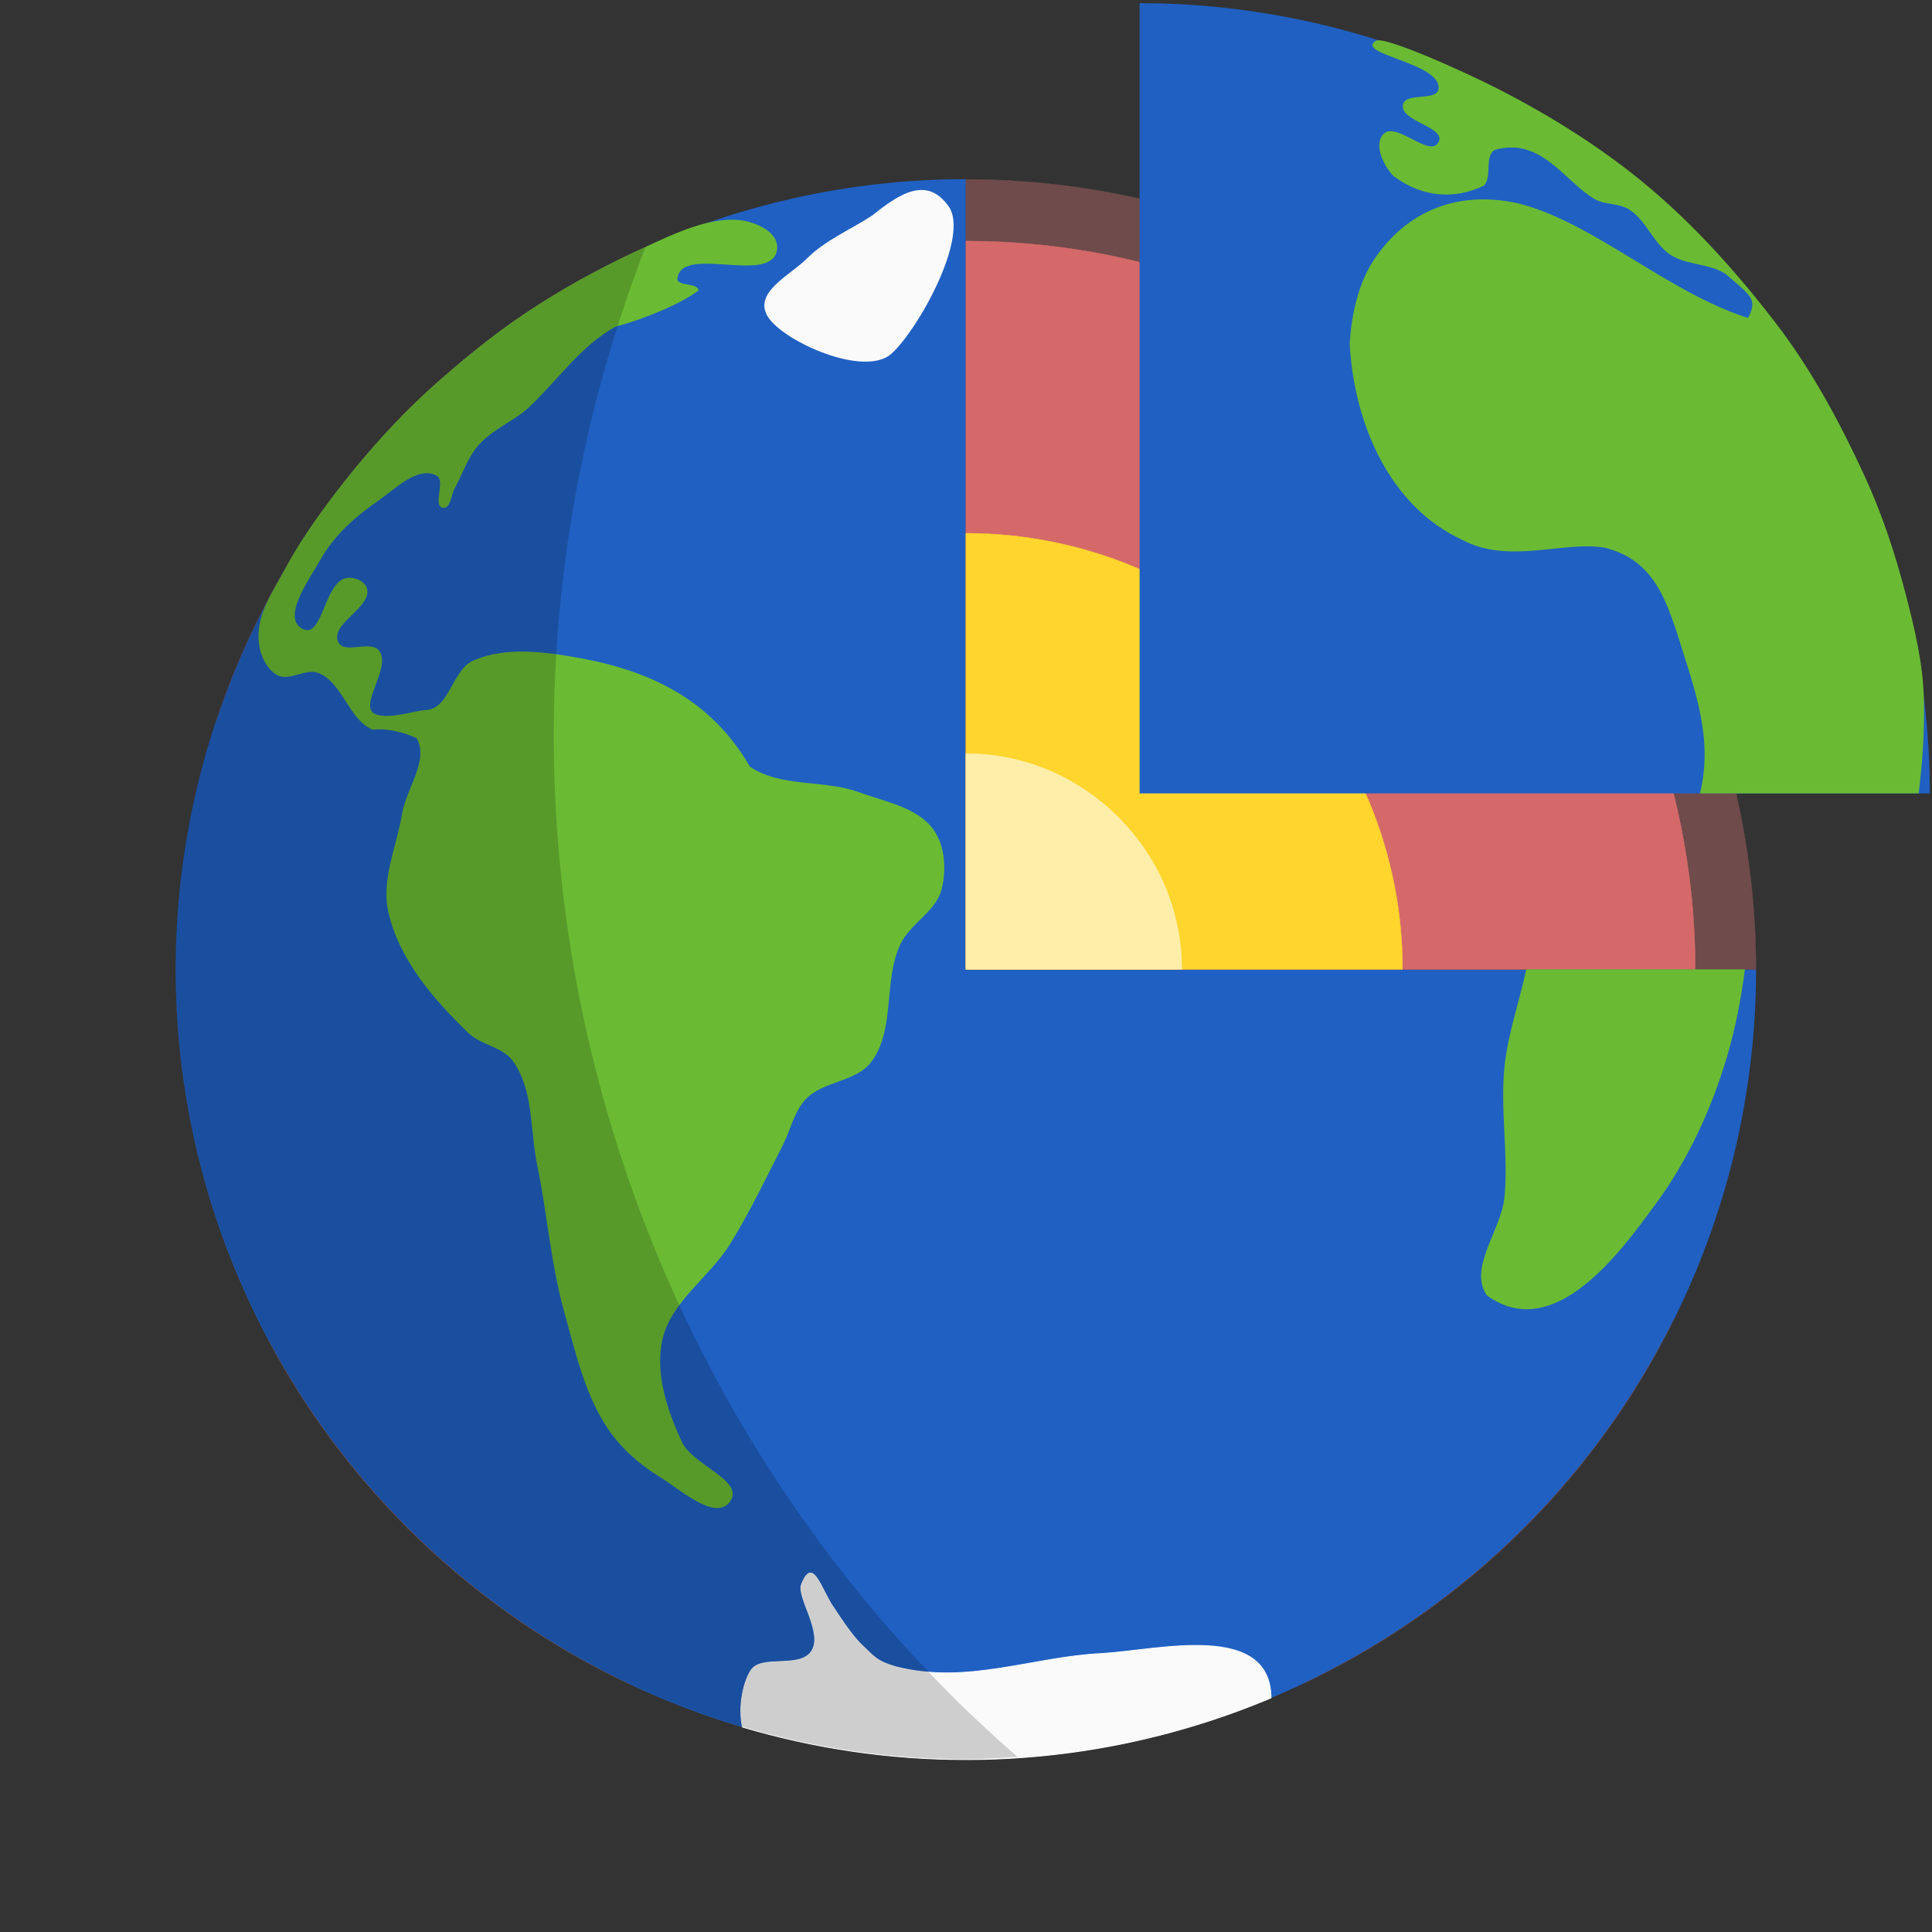 <?xml version="1.0" encoding="UTF-8" standalone="no"?>
<!-- Created with Inkscape (http://www.inkscape.org/) -->
<svg xmlns:dc="http://purl.org/dc/elements/1.1/" xmlns:cc="http://creativecommons.org/ns#" xmlns:rdf="http://www.w3.org/1999/02/22-rdf-syntax-ns#" xmlns:svg="http://www.w3.org/2000/svg" xmlns="http://www.w3.org/2000/svg" xmlns:xlink="http://www.w3.org/1999/xlink" xmlns:sodipodi="http://sodipodi.sourceforge.net/DTD/sodipodi-0.dtd" xmlns:inkscape="http://www.inkscape.org/namespaces/inkscape" width="110" height="110" id="svg2" version="1.1" inkscape:version="0.92.4 5da689c313, 2019-01-14" sodipodi:docname="fatiando-logo.svg" inkscape:export-filename="fatiando-logo.png" inkscape:export-xdpi="436.35999" inkscape:export-ydpi="436.35999">
  <rect width="100%" height="100%" fill="#333333" stroke="none"/>
  <sodipodi:namedview id="base" pagecolor="#ffffff" bordercolor="#666666" borderopacity="1.0" inkscape:pageopacity="0" inkscape:pageshadow="2" inkscape:zoom="5.6568543" inkscape:cx="-6.7619178" inkscape:cy="80.048929" inkscape:document-units="px" inkscape:current-layer="layer1" showgrid="false" inkscape:window-width="3200" inkscape:window-height="1800" inkscape:window-x="0" inkscape:window-y="0" inkscape:window-maximized="0" showguides="true" inkscape:guide-bbox="true" fit-margin-top="0" fit-margin-left="0" fit-margin-right="0" fit-margin-bottom="0"/>
  <defs id="defs4" style="stroke-linecap:butt;stroke-linejoin:round;stroke-miterlimit:100000">
    <linearGradient id="linearGradient4355">
      <stop id="stop4363" offset="0" style="stop-color:#000000;stop-opacity:0.532;"/>
      <stop style="stop-color:#000000;stop-opacity:0;" offset="1" id="stop4359"/>
    </linearGradient>
    <linearGradient id="linearGradient7964">
      <stop style="stop-color:#000000;stop-opacity:0.694;" offset="0" id="stop7966"/>
      <stop id="stop7968" offset="0.639" style="stop-color:#212121;stop-opacity:0.266;"/>
      <stop style="stop-color:#000000;stop-opacity:0;" offset="1" id="stop7970"/>
    </linearGradient>
    <linearGradient id="linearGradient7952">
      <stop id="stop7954" offset="0" style="stop-color:#ffffff;stop-opacity:0.903;"/>
      <stop style="stop-color:#ffffff;stop-opacity:0.452;" offset="0.78" id="stop7956"/>
      <stop id="stop7958" offset="1" style="stop-color:#8c8c8c;stop-opacity:0;"/>
    </linearGradient>
    <linearGradient id="linearGradient7047">
      <stop style="stop-color:#162d50;stop-opacity:1;" offset="0" id="stop7049"/>
      <stop id="stop7055" offset="0.976" style="stop-color:#162d50;stop-opacity:1;"/>
      <stop style="stop-color:#162d50;stop-opacity:0;" offset="1" id="stop7051"/>
    </linearGradient>
    <linearGradient id="linearGradient6983">
      <stop style="stop-color:#131313;stop-opacity:0.315;" offset="0" id="stop6985"/>
      <stop id="stop7035" offset="0.866" style="stop-color:#070f1a;stop-opacity:0.498;"/>
      <stop style="stop-color:#000000;stop-opacity:0;" offset="1" id="stop6987"/>
    </linearGradient>
    <clipPath id="p47e16dad32">
      <rect height="558" width="558" x="90" y="72" id="rect3287"/>
    </clipPath>
    <style type="text/css" id="style3002">
*{stroke-linecap:butt;stroke-linejoin:round;stroke-miterlimit:100000;}
  </style>
    <clipPath clipPathUnits="userSpaceOnUse" id="clipPath3492" style="stroke-linecap:butt;stroke-linejoin:round;stroke-miterlimit:100000">
      <path d="M 900,900 H 6480 V 6480 H 900 Z" id="path3494" inkscape:connector-curvature="0" style="stroke-linecap:butt;stroke-linejoin:round;stroke-miterlimit:100000"/>
    </clipPath>
    <clipPath id="clipPath4635" clipPathUnits="userSpaceOnUse" style="stroke-linecap:butt;stroke-linejoin:round;stroke-miterlimit:100000">
      <path sodipodi:nodetypes="ccccc" inkscape:connector-curvature="0" id="path4637" d="M -8.794,946.362 50,946.737 v 111.25 l -58.794,-0.375 z" style="fill:none;stroke:#000000;stroke-width:0.109;stroke-linecap:butt;stroke-linejoin:round;stroke-miterlimit:100"/>
    </clipPath>
    <clipPath id="clipPath4730" clipPathUnits="userSpaceOnUse" style="stroke-linecap:butt;stroke-linejoin:round;stroke-miterlimit:100000">
      <path sodipodi:nodetypes="ccccc" inkscape:connector-curvature="0" id="path4732" d="M 63.153,946.362 50,946.737 v 111.25 l 13.153,-0.375 z" style="fill:none;stroke:#000000;stroke-width:0.051;stroke-linecap:butt;stroke-linejoin:round;stroke-miterlimit:100"/>
    </clipPath>
    <clipPath id="clipPath4767" clipPathUnits="userSpaceOnUse" style="stroke-linecap:butt;stroke-linejoin:round;stroke-miterlimit:100000">
      <path sodipodi:nodetypes="ccccc" inkscape:connector-curvature="0" id="path4769" d="M 76.403,946.362 63.25,946.737 v 111.25 l 13.153,-0.375 z" style="fill:none;stroke:#000000;stroke-width:0.051;stroke-linecap:butt;stroke-linejoin:round;stroke-miterlimit:100"/>
    </clipPath>
    <clipPath id="clipPath4798" clipPathUnits="userSpaceOnUse" style="stroke-linecap:butt;stroke-linejoin:round;stroke-miterlimit:100000">
      <path sodipodi:nodetypes="ccccc" inkscape:connector-curvature="0" id="path4800" d="M 89.403,946.362 76.25,946.737 v 111.25 l 13.153,-0.375 z" style="fill:none;stroke:#000000;stroke-width:0.051;stroke-linecap:butt;stroke-linejoin:round;stroke-miterlimit:100"/>
    </clipPath>
    <clipPath id="clipPath4865" clipPathUnits="userSpaceOnUse" style="stroke-linecap:butt;stroke-linejoin:round;stroke-miterlimit:100000">
      <path sodipodi:nodetypes="cccc" inkscape:connector-curvature="0" id="path4867" d="m 107.332,968.322 c -4.596,1.414 -57.629,35.355 -57.629,35.355 l 57.983,41.719 z" style="fill:none;stroke:#000000;stroke-width:1px;stroke-linecap:butt;stroke-linejoin:miter;stroke-miterlimit:100000;stroke-opacity:1"/>
    </clipPath>
    <clipPath id="clipPath3114" clipPathUnits="userSpaceOnUse" style="stroke-linecap:butt;stroke-linejoin:round;stroke-miterlimit:100000">
      <rect y="937.877" x="0.027" height="135.243" width="49.829" id="rect3116" style="fill:none;stroke:#000000;stroke-width:0.171;stroke-linecap:butt;stroke-linejoin:round;stroke-miterlimit:100;stroke-dasharray:none"/>
    </clipPath>
    <radialGradient inkscape:collect="always" xlink:href="#linearGradient6983" id="radialGradient6989" cx="24.406" cy="46.438" fx="24.406" fy="46.438" r="79.469" gradientTransform="matrix(1,0,0,0.886,0,5.277)" gradientUnits="userSpaceOnUse"/>
    <radialGradient inkscape:collect="always" xlink:href="#linearGradient6983-0" id="radialGradient6989-7" cx="24.406" cy="46.438" fx="24.406" fy="46.438" r="79.469" gradientTransform="matrix(1,0,0,0.886,0,5.277)" gradientUnits="userSpaceOnUse"/>
    <linearGradient id="linearGradient6983-0">
      <stop style="stop-color:#4e4e4e;stop-opacity:0.315;" offset="0" id="stop6985-5"/>
      <stop id="stop7035-1" offset="0.598" style="stop-color:#0d1c31;stop-opacity:0.637;"/>
      <stop style="stop-color:#000000;stop-opacity:0;" offset="1" id="stop6987-1"/>
    </linearGradient>
    <linearGradient id="linearGradient6983-0-3">
      <stop style="stop-color:#000000;stop-opacity:0.315;" offset="0" id="stop6985-5-4"/>
      <stop id="stop7960" offset="0.299" style="stop-color:#000000;stop-opacity:0.655;"/>
      <stop id="stop7035-1-6" offset="0.598" style="stop-color:#525252;stop-opacity:1;"/>
      <stop style="stop-color:#000000;stop-opacity:0;" offset="1" id="stop6987-1-1"/>
    </linearGradient>
    <radialGradient inkscape:collect="always" xlink:href="#linearGradient6983-0-3-2" id="radialGradient6989-7-3-7" cx="24.406" cy="46.438" fx="24.406" fy="46.438" r="79.469" gradientTransform="matrix(1,0,0,0.886,0,5.277)" gradientUnits="userSpaceOnUse"/>
    <linearGradient id="linearGradient6983-0-3-2">
      <stop style="stop-color:#4e4e4e;stop-opacity:0.315;" offset="0" id="stop6985-5-4-3"/>
      <stop id="stop7035-1-6-7" offset="0.598" style="stop-color:#0d1c31;stop-opacity:0.637;"/>
      <stop style="stop-color:#000000;stop-opacity:0;" offset="1" id="stop6987-1-1-2"/>
    </linearGradient>
    <radialGradient inkscape:collect="always" xlink:href="#linearGradient6983-0-3-0" id="radialGradient6989-7-3-8" cx="24.406" cy="46.438" fx="24.406" fy="46.438" r="79.469" gradientTransform="matrix(1,0,0,0.886,0,5.277)" gradientUnits="userSpaceOnUse"/>
    <linearGradient id="linearGradient6983-0-3-0">
      <stop style="stop-color:#4e4e4e;stop-opacity:0.315;" offset="0" id="stop6985-5-4-2"/>
      <stop id="stop7035-1-6-4" offset="0.598" style="stop-color:#0d1c31;stop-opacity:0.637;"/>
      <stop style="stop-color:#000000;stop-opacity:0;" offset="1" id="stop6987-1-1-9"/>
    </linearGradient>
    <radialGradient inkscape:collect="always" xlink:href="#linearGradient6983-0-3-1" id="radialGradient6989-7-3-80" cx="24.406" cy="46.438" fx="24.406" fy="46.438" r="79.469" gradientTransform="matrix(1,0,0,0.886,0,5.277)" gradientUnits="userSpaceOnUse"/>
    <linearGradient id="linearGradient6983-0-3-1">
      <stop style="stop-color:#000000;stop-opacity:0.315;" offset="0" id="stop6985-5-4-7"/>
      <stop id="stop7035-1-6-9" offset="0.598" style="stop-color:#000000;stop-opacity:1;"/>
      <stop style="stop-color:#000000;stop-opacity:0;" offset="1" id="stop6987-1-1-1"/>
    </linearGradient>
    <radialGradient r="79.469" fy="44.949" fx="-97.388" cy="44.949" cx="-97.388" gradientTransform="matrix(0.227,-0.147,0.873,1.056,-38.134,20.65)" gradientUnits="userSpaceOnUse" id="radialGradient7923" xlink:href="#linearGradient7952" inkscape:collect="always"/>
    <radialGradient inkscape:collect="always" xlink:href="#linearGradient7964" id="radialGradient7962" gradientUnits="userSpaceOnUse" gradientTransform="matrix(0.694,-0.471,0.661,0.765,50.961,-20.004)" cx="-164.544" cy="47.636" fx="-164.544" fy="47.636" r="79.469"/>
    <radialGradient inkscape:collect="always" xlink:href="#linearGradient6983-0-3-3" id="radialGradient6989-7-3-4" cx="24.406" cy="46.438" fx="24.406" fy="46.438" r="79.469" gradientTransform="matrix(1,0,0,0.886,0,5.277)" gradientUnits="userSpaceOnUse"/>
    <linearGradient id="linearGradient6983-0-3-3">
      <stop style="stop-color:#000000;stop-opacity:0.315;" offset="0" id="stop6985-5-4-72"/>
      <stop id="stop7960-7" offset="0.299" style="stop-color:#000000;stop-opacity:0.655;"/>
      <stop id="stop7035-1-6-3" offset="0.598" style="stop-color:#525252;stop-opacity:1;"/>
      <stop style="stop-color:#000000;stop-opacity:0;" offset="1" id="stop6987-1-1-3"/>
    </linearGradient>
    <radialGradient inkscape:collect="always" xlink:href="#linearGradient6983-0-3-7" id="radialGradient6989-7-3-2" cx="24.406" cy="46.438" fx="24.406" fy="46.438" r="79.469" gradientTransform="matrix(1,0,0,0.886,0,5.277)" gradientUnits="userSpaceOnUse"/>
    <linearGradient id="linearGradient6983-0-3-7">
      <stop style="stop-color:#000000;stop-opacity:0.315;" offset="0" id="stop6985-5-4-29"/>
      <stop id="stop7960-0" offset="0.299" style="stop-color:#000000;stop-opacity:0.655;"/>
      <stop id="stop7035-1-6-5" offset="0.598" style="stop-color:#525252;stop-opacity:1;"/>
      <stop style="stop-color:#000000;stop-opacity:0;" offset="1" id="stop6987-1-1-0"/>
    </linearGradient>
    <linearGradient id="linearGradient6983-0-3-6">
      <stop style="stop-color:#000000;stop-opacity:0.315;" offset="0" id="stop6985-5-4-36"/>
      <stop id="stop7960-8" offset="0.299" style="stop-color:#000000;stop-opacity:0.655;"/>
      <stop id="stop7035-1-6-46" offset="0.598" style="stop-color:#525252;stop-opacity:1;"/>
      <stop style="stop-color:#000000;stop-opacity:0;" offset="1" id="stop6987-1-1-6"/>
    </linearGradient>
    <radialGradient inkscape:collect="always" xlink:href="#linearGradient6983-0-3-5" id="radialGradient6989-7-3-1" cx="24.406" cy="46.438" fx="24.406" fy="46.438" r="79.469" gradientTransform="matrix(1,0,0,0.886,0,5.277)" gradientUnits="userSpaceOnUse"/>
    <linearGradient id="linearGradient6983-0-3-5">
      <stop style="stop-color:#000000;stop-opacity:0.315;" offset="0" id="stop6985-5-4-9"/>
      <stop id="stop7960-9" offset="0.299" style="stop-color:#000000;stop-opacity:0.655;"/>
      <stop id="stop7035-1-6-1" offset="0.598" style="stop-color:#525252;stop-opacity:1;"/>
      <stop style="stop-color:#000000;stop-opacity:0;" offset="1" id="stop6987-1-1-62"/>
    </linearGradient>
    <radialGradient inkscape:collect="always" xlink:href="#linearGradient6983-0-3-5-5" id="radialGradient6989-7-3-1-8" cx="24.406" cy="46.438" fx="24.406" fy="46.438" r="79.469" gradientTransform="matrix(1,0,0,0.886,0,5.277)" gradientUnits="userSpaceOnUse"/>
    <linearGradient id="linearGradient6983-0-3-5-5">
      <stop style="stop-color:#000000;stop-opacity:0.315;" offset="0" id="stop6985-5-4-9-1"/>
      <stop id="stop7960-9-2" offset="0.299" style="stop-color:#000000;stop-opacity:0.655;"/>
      <stop id="stop7035-1-6-1-9" offset="0.598" style="stop-color:#525252;stop-opacity:1;"/>
      <stop style="stop-color:#000000;stop-opacity:0;" offset="1" id="stop6987-1-1-62-7"/>
    </linearGradient>
    <linearGradient id="linearGradient6983-0-3-0-4">
      <stop style="stop-color:#4e4e4e;stop-opacity:0.315;" offset="0" id="stop6985-5-4-2-6"/>
      <stop id="stop7035-1-6-4-0" offset="0.598" style="stop-color:#0d1c31;stop-opacity:0.637;"/>
      <stop style="stop-color:#000000;stop-opacity:0;" offset="1" id="stop6987-1-1-9-7"/>
    </linearGradient>
    <radialGradient inkscape:collect="always" xlink:href="#linearGradient6983-0-3-5-5-3" id="radialGradient6989-7-3-1-8-4" cx="24.406" cy="46.438" fx="24.406" fy="46.438" r="79.469" gradientTransform="matrix(1,0,0,0.886,0,5.277)" gradientUnits="userSpaceOnUse"/>
    <linearGradient id="linearGradient6983-0-3-5-5-3">
      <stop style="stop-color:#000000;stop-opacity:0.315;" offset="0" id="stop6985-5-4-9-1-7"/>
      <stop id="stop7960-9-2-9" offset="0.299" style="stop-color:#000000;stop-opacity:0.655;"/>
      <stop id="stop7035-1-6-1-9-0" offset="0.598" style="stop-color:#525252;stop-opacity:1;"/>
      <stop style="stop-color:#000000;stop-opacity:0;" offset="1" id="stop6987-1-1-62-7-0"/>
    </linearGradient>
    <radialGradient inkscape:collect="always" xlink:href="#linearGradient6983-0-3-5-2" id="radialGradient6989-7-3-1-2" cx="24.406" cy="46.438" fx="24.406" fy="46.438" r="79.469" gradientTransform="matrix(1,0,0,0.886,0,5.277)" gradientUnits="userSpaceOnUse"/>
    <linearGradient id="linearGradient6983-0-3-5-2">
      <stop style="stop-color:#000000;stop-opacity:0.315;" offset="0" id="stop6985-5-4-9-6"/>
      <stop id="stop7960-9-9" offset="0.299" style="stop-color:#000000;stop-opacity:0.655;"/>
      <stop id="stop7035-1-6-1-0" offset="0.598" style="stop-color:#525252;stop-opacity:1;"/>
      <stop style="stop-color:#000000;stop-opacity:0;" offset="1" id="stop6987-1-1-62-3"/>
    </linearGradient>
    <radialGradient inkscape:collect="always" xlink:href="#linearGradient6983-0-3-7-5" id="radialGradient6989-7-3-2-5" cx="24.406" cy="46.438" fx="24.406" fy="46.438" r="79.469" gradientTransform="matrix(1,0,0,0.886,0,5.277)" gradientUnits="userSpaceOnUse"/>
    <linearGradient id="linearGradient6983-0-3-7-5">
      <stop style="stop-color:#000000;stop-opacity:0.315;" offset="0" id="stop6985-5-4-29-8"/>
      <stop id="stop7960-0-7" offset="0.299" style="stop-color:#000000;stop-opacity:0.655;"/>
      <stop id="stop7035-1-6-5-1" offset="0.598" style="stop-color:#525252;stop-opacity:1;"/>
      <stop style="stop-color:#000000;stop-opacity:0;" offset="1" id="stop6987-1-1-0-7"/>
    </linearGradient>
    <radialGradient inkscape:collect="always" xlink:href="#linearGradient6983-0-3-5-5-3-1" id="radialGradient6989-7-3-1-8-4-0" cx="24.406" cy="46.438" fx="24.406" fy="46.438" r="79.469" gradientTransform="matrix(1,0,0,0.886,0,5.277)" gradientUnits="userSpaceOnUse"/>
    <linearGradient id="linearGradient6983-0-3-5-5-3-1">
      <stop style="stop-color:#000000;stop-opacity:0.315;" offset="0" id="stop6985-5-4-9-1-7-4"/>
      <stop id="stop7960-9-2-9-5" offset="0.299" style="stop-color:#000000;stop-opacity:0.655;"/>
      <stop id="stop7035-1-6-1-9-0-7" offset="0.598" style="stop-color:#525252;stop-opacity:1;"/>
      <stop style="stop-color:#000000;stop-opacity:0;" offset="1" id="stop6987-1-1-62-7-0-0"/>
    </linearGradient>
    <radialGradient inkscape:collect="always" xlink:href="#linearGradient6983-0-3-5-5-9" id="radialGradient6989-7-3-1-8-8" cx="24.406" cy="46.438" fx="24.406" fy="46.438" r="79.469" gradientTransform="matrix(1,0,0,0.886,0,5.277)" gradientUnits="userSpaceOnUse"/>
    <linearGradient id="linearGradient6983-0-3-5-5-9">
      <stop style="stop-color:#000000;stop-opacity:0.315;" offset="0" id="stop6985-5-4-9-1-9"/>
      <stop id="stop7960-9-2-3" offset="0.299" style="stop-color:#000000;stop-opacity:0.655;"/>
      <stop id="stop7035-1-6-1-9-9" offset="0.598" style="stop-color:#525252;stop-opacity:1;"/>
      <stop style="stop-color:#000000;stop-opacity:0;" offset="1" id="stop6987-1-1-62-7-4"/>
    </linearGradient>
    <radialGradient r="79.469" fy="46.438" fx="24.406" cy="46.438" cx="24.406" gradientTransform="matrix(1,0,0,0.886,0,5.277)" gradientUnits="userSpaceOnUse" id="radialGradient9268" xlink:href="#linearGradient6983-0-3-5-5-9" inkscape:collect="always"/>
    <linearGradient id="linearGradient6983-0-3-5-5-9-5">
      <stop style="stop-color:#000000;stop-opacity:0.315;" offset="0" id="stop6985-5-4-9-1-9-5"/>
      <stop id="stop7960-9-2-3-5" offset="0.299" style="stop-color:#000000;stop-opacity:0.655;"/>
      <stop id="stop7035-1-6-1-9-9-6" offset="0.598" style="stop-color:#525252;stop-opacity:1;"/>
      <stop style="stop-color:#000000;stop-opacity:0;" offset="1" id="stop6987-1-1-62-7-4-0"/>
    </linearGradient>
    <radialGradient inkscape:collect="always" xlink:href="#linearGradient6983-0-3-5-5-9-5" id="radialGradient9394" gradientUnits="userSpaceOnUse" gradientTransform="matrix(1,0,0,0.886,0,5.277)" cx="24.406" cy="46.438" fx="24.406" fy="46.438" r="79.469"/>
    <radialGradient inkscape:collect="always" xlink:href="#linearGradient6983-0-3-5-2-3" id="radialGradient6989-7-3-1-2-9" cx="24.406" cy="46.438" fx="24.406" fy="46.438" r="79.469" gradientTransform="matrix(1,0,0,0.886,0,5.277)" gradientUnits="userSpaceOnUse"/>
    <linearGradient id="linearGradient6983-0-3-5-2-3">
      <stop style="stop-color:#000000;stop-opacity:0.315;" offset="0" id="stop6985-5-4-9-6-0"/>
      <stop id="stop7960-9-9-8" offset="0.299" style="stop-color:#000000;stop-opacity:0.655;"/>
      <stop id="stop7035-1-6-1-0-7" offset="0.598" style="stop-color:#525252;stop-opacity:1;"/>
      <stop style="stop-color:#000000;stop-opacity:0;" offset="1" id="stop6987-1-1-62-3-6"/>
    </linearGradient>
    <radialGradient inkscape:collect="always" xlink:href="#linearGradient6983-0-3-0-0" id="radialGradient6989-7-3-8-7" cx="24.406" cy="46.438" fx="24.406" fy="46.438" r="79.469" gradientTransform="matrix(1,0,0,0.886,0,5.277)" gradientUnits="userSpaceOnUse"/>
    <linearGradient id="linearGradient6983-0-3-0-0">
      <stop style="stop-color:#4e4e4e;stop-opacity:0.315;" offset="0" id="stop6985-5-4-2-4"/>
      <stop id="stop7035-1-6-4-9" offset="0.598" style="stop-color:#0d1c31;stop-opacity:0.637;"/>
      <stop style="stop-color:#000000;stop-opacity:0;" offset="1" id="stop6987-1-1-9-6"/>
    </linearGradient>
    <radialGradient inkscape:collect="always" xlink:href="#linearGradient4355-7" id="radialGradient4361-9" cx="-3.593" cy="1028.741" fx="-3.593" fy="1028.741" r="49.875" gradientTransform="matrix(0.971,-0.784,1.594,1.975,-1629.649,-996.973)" gradientUnits="userSpaceOnUse"/>
    <linearGradient id="linearGradient4355-7">
      <stop id="stop4363-1" offset="0" style="stop-color:#000000;stop-opacity:0.532;"/>
      <stop style="stop-color:#000000;stop-opacity:0;" offset="1" id="stop4359-3"/>
    </linearGradient>
    <radialGradient r="49.875" fy="1028.741" fx="-3.593" cy="1028.741" cx="-3.593" gradientTransform="matrix(0.971,-0.784,1.594,1.975,-1629.649,-996.973)" gradientUnits="userSpaceOnUse" id="radialGradient4380" xlink:href="#linearGradient4355-7" inkscape:collect="always"/>
    <radialGradient inkscape:collect="always" xlink:href="#linearGradient6983-0-3-5-5-3-5" id="radialGradient6989-7-3-1-8-4-7" cx="24.406" cy="46.438" fx="24.406" fy="46.438" r="79.469" gradientTransform="matrix(1,0,0,0.886,0,5.277)" gradientUnits="userSpaceOnUse"/>
    <linearGradient id="linearGradient6983-0-3-5-5-3-5">
      <stop style="stop-color:#000000;stop-opacity:0.315;" offset="0" id="stop6985-5-4-9-1-7-9"/>
      <stop id="stop7960-9-2-9-2" offset="0.299" style="stop-color:#000000;stop-opacity:0.655;"/>
      <stop id="stop7035-1-6-1-9-0-2" offset="0.598" style="stop-color:#525252;stop-opacity:1;"/>
      <stop style="stop-color:#000000;stop-opacity:0;" offset="1" id="stop6987-1-1-62-7-0-8"/>
    </linearGradient>
    <radialGradient r="79.469" fy="46.438" fx="24.406" cy="46.438" cx="24.406" gradientTransform="matrix(1,0,0,0.886,0,5.277)" gradientUnits="userSpaceOnUse" id="radialGradient3561" xlink:href="#linearGradient6983-0-3-5-5-3-5" inkscape:collect="always"/>
    <radialGradient r="79.469" fy="46.438" fx="24.406" cy="46.438" cx="24.406" gradientTransform="matrix(1,0,0,0.886,0,5.277)" gradientUnits="userSpaceOnUse" id="radialGradient3561-3" xlink:href="#linearGradient6983-0-3-5-5-3-5-6" inkscape:collect="always"/>
    <linearGradient id="linearGradient6983-0-3-5-5-3-5-6">
      <stop style="stop-color:#000000;stop-opacity:0.315;" offset="0" id="stop6985-5-4-9-1-7-9-1"/>
      <stop id="stop7960-9-2-9-2-0" offset="0.299" style="stop-color:#000000;stop-opacity:0.655;"/>
      <stop id="stop7035-1-6-1-9-0-2-6" offset="0.598" style="stop-color:#525252;stop-opacity:1;"/>
      <stop style="stop-color:#000000;stop-opacity:0;" offset="1" id="stop6987-1-1-62-7-0-8-3"/>
    </linearGradient>
    <radialGradient r="79.469" fy="46.438" fx="24.406" cy="46.438" cx="24.406" gradientTransform="matrix(1,0,0,0.886,0,5.277)" gradientUnits="userSpaceOnUse" id="radialGradient3561-1" xlink:href="#linearGradient6983-0-3-5-5-3-5-2" inkscape:collect="always"/>
    <linearGradient id="linearGradient6983-0-3-5-5-3-5-2">
      <stop style="stop-color:#000000;stop-opacity:0.315;" offset="0" id="stop6985-5-4-9-1-7-9-9"/>
      <stop id="stop7960-9-2-9-2-3" offset="0.299" style="stop-color:#000000;stop-opacity:0.655;"/>
      <stop id="stop7035-1-6-1-9-0-2-1" offset="0.598" style="stop-color:#525252;stop-opacity:1;"/>
      <stop style="stop-color:#000000;stop-opacity:0;" offset="1" id="stop6987-1-1-62-7-0-8-9"/>
    </linearGradient>
    <radialGradient r="79.469" fy="46.438" fx="24.406" cy="46.438" cx="24.406" gradientTransform="matrix(1,0,0,0.886,0,5.277)" gradientUnits="userSpaceOnUse" id="radialGradient3561-1-2" xlink:href="#linearGradient6983-0-3-5-5-3-5-2-7" inkscape:collect="always"/>
    <linearGradient id="linearGradient6983-0-3-5-5-3-5-2-7">
      <stop style="stop-color:#000000;stop-opacity:0.315;" offset="0" id="stop6985-5-4-9-1-7-9-9-2"/>
      <stop id="stop7960-9-2-9-2-3-2" offset="0.299" style="stop-color:#000000;stop-opacity:0.655;"/>
      <stop id="stop7035-1-6-1-9-0-2-1-6" offset="0.598" style="stop-color:#525252;stop-opacity:1;"/>
      <stop style="stop-color:#000000;stop-opacity:0;" offset="1" id="stop6987-1-1-62-7-0-8-9-1"/>
    </linearGradient>
    <radialGradient r="79.469" fy="46.438" fx="24.406" cy="46.438" cx="24.406" gradientTransform="matrix(1,0,0,0.886,0,5.277)" gradientUnits="userSpaceOnUse" id="radialGradient3561-1-1" xlink:href="#linearGradient6983-0-3-5-5-3-5-2-0" inkscape:collect="always"/>
    <linearGradient id="linearGradient6983-0-3-5-5-3-5-2-0">
      <stop style="stop-color:#000000;stop-opacity:0.315;" offset="0" id="stop6985-5-4-9-1-7-9-9-3"/>
      <stop id="stop7960-9-2-9-2-3-0" offset="0.299" style="stop-color:#000000;stop-opacity:0.655;"/>
      <stop id="stop7035-1-6-1-9-0-2-1-4" offset="0.598" style="stop-color:#525252;stop-opacity:1;"/>
      <stop style="stop-color:#000000;stop-opacity:0;" offset="1" id="stop6987-1-1-62-7-0-8-9-4"/>
    </linearGradient>
    <radialGradient r="79.469" fy="46.438" fx="24.406" cy="46.438" cx="24.406" gradientTransform="matrix(1,0,0,0.886,0,5.277)" gradientUnits="userSpaceOnUse" id="radialGradient3561-1-1-5" xlink:href="#linearGradient6983-0-3-5-5-3-5-2-0-4" inkscape:collect="always"/>
    <linearGradient id="linearGradient6983-0-3-5-5-3-5-2-0-4">
      <stop style="stop-color:#000000;stop-opacity:0.315;" offset="0" id="stop6985-5-4-9-1-7-9-9-3-0"/>
      <stop id="stop7960-9-2-9-2-3-0-5" offset="0.299" style="stop-color:#000000;stop-opacity:0.655;"/>
      <stop id="stop7035-1-6-1-9-0-2-1-4-9" offset="0.598" style="stop-color:#525252;stop-opacity:1;"/>
      <stop style="stop-color:#000000;stop-opacity:0;" offset="1" id="stop6987-1-1-62-7-0-8-9-4-4"/>
    </linearGradient>
    <linearGradient id="linearGradient6983-0-3-5-5-3-5-2-0-4-1">
      <stop style="stop-color:#000000;stop-opacity:0.315;" offset="0" id="stop6985-5-4-9-1-7-9-9-3-0-0"/>
      <stop id="stop7960-9-2-9-2-3-0-5-3" offset="0.299" style="stop-color:#000000;stop-opacity:0.655;"/>
      <stop id="stop7035-1-6-1-9-0-2-1-4-9-4" offset="0.598" style="stop-color:#525252;stop-opacity:1;"/>
      <stop style="stop-color:#000000;stop-opacity:0;" offset="1" id="stop6987-1-1-62-7-0-8-9-4-4-0"/>
    </linearGradient>
    <linearGradient id="linearGradient6983-0-3-5-5-3-5-2-0-9">
      <stop style="stop-color:#000000;stop-opacity:0.315;" offset="0" id="stop6985-5-4-9-1-7-9-9-3-1"/>
      <stop id="stop7960-9-2-9-2-3-0-9" offset="0.299" style="stop-color:#000000;stop-opacity:0.655;"/>
      <stop id="stop7035-1-6-1-9-0-2-1-4-6" offset="0.598" style="stop-color:#525252;stop-opacity:1;"/>
      <stop style="stop-color:#000000;stop-opacity:0;" offset="1" id="stop6987-1-1-62-7-0-8-9-4-9"/>
    </linearGradient>
    <radialGradient r="79.469" fy="46.438" fx="24.406" cy="46.438" cx="24.406" gradientTransform="matrix(1,0,0,0.886,0,5.277)" gradientUnits="userSpaceOnUse" id="radialGradient3561-1-2-3" xlink:href="#linearGradient6983-0-3-5-5-3-5-2-7-3" inkscape:collect="always"/>
    <linearGradient id="linearGradient6983-0-3-5-5-3-5-2-7-3">
      <stop style="stop-color:#000000;stop-opacity:0.315;" offset="0" id="stop6985-5-4-9-1-7-9-9-2-8"/>
      <stop id="stop7960-9-2-9-2-3-2-0" offset="0.299" style="stop-color:#000000;stop-opacity:0.655;"/>
      <stop id="stop7035-1-6-1-9-0-2-1-6-5" offset="0.598" style="stop-color:#525252;stop-opacity:1;"/>
      <stop style="stop-color:#000000;stop-opacity:0;" offset="1" id="stop6987-1-1-62-7-0-8-9-1-6"/>
    </linearGradient>
    <radialGradient r="79.469" fy="46.438" fx="24.406" cy="46.438" cx="24.406" gradientTransform="matrix(1,0,0,0.886,0,5.277)" gradientUnits="userSpaceOnUse" id="radialGradient3561-1-6" xlink:href="#linearGradient6983-0-3-5-5-3-5-2-4" inkscape:collect="always"/>
    <linearGradient id="linearGradient6983-0-3-5-5-3-5-2-4">
      <stop style="stop-color:#000000;stop-opacity:0.315;" offset="0" id="stop6985-5-4-9-1-7-9-9-0"/>
      <stop id="stop7960-9-2-9-2-3-04" offset="0.299" style="stop-color:#000000;stop-opacity:0.655;"/>
      <stop id="stop7035-1-6-1-9-0-2-1-62" offset="0.598" style="stop-color:#525252;stop-opacity:1;"/>
      <stop style="stop-color:#000000;stop-opacity:0;" offset="1" id="stop6987-1-1-62-7-0-8-9-6"/>
    </linearGradient>
    <radialGradient inkscape:collect="always" xlink:href="#linearGradient6983-0-3-5-5-3-5-2-0-9" id="radialGradient5944" gradientUnits="userSpaceOnUse" gradientTransform="matrix(1,0,0,0.886,0,5.277)" cx="24.406" cy="46.438" fx="24.406" fy="46.438" r="79.469"/>
    <radialGradient inkscape:collect="always" xlink:href="#linearGradient6983-0-3-5-5-3-5-2-0-4-1" id="radialGradient5965" gradientUnits="userSpaceOnUse" gradientTransform="matrix(1,0,0,0.886,0,5.277)" cx="24.406" cy="46.438" fx="24.406" fy="46.438" r="79.469"/>
  </defs>
  <g transform="translate(10,-952.362)" id="layer1" inkscape:groupmode="layer" inkscape:label="Layer 1" style="stroke-linecap:butt;stroke-linejoin:round;stroke-miterlimit:100000">
    <path inkscape:connector-curvature="0" id="path3090-9-2" d="m 44.993,962.563 c -11.93,0 -23.358,4.765 -31.794,13.197 -8.436,8.432 -13.197,19.868 -13.197,31.794 0,11.925 4.761,23.361 13.197,31.794 8.436,8.433 19.863,13.197 31.794,13.197 11.93,0 23.358,-4.765 31.794,-13.197 8.436,-8.432 13.197,-19.868 13.197,-31.794 H 44.993 Z" style="fill:#2060c2;fill-opacity:1;fill-rule:nonzero;stroke:none;stroke-width:1.312;stroke-linecap:butt;stroke-linejoin:round;stroke-miterlimit:100000" inkscape:export-filename="/home/leo/src/fatiando/logo/fatiando-logo-white.png" inkscape:export-xdpi="450" inkscape:export-ydpi="450"/>
    <path style="fill:#6f4b4b;fill-opacity:1;fill-rule:nonzero;stroke:#6f4b4b;stroke-width:0.02;stroke-linecap:butt;stroke-linejoin:miter;stroke-miterlimit:100;stroke-opacity:1;stroke-dasharray:none" d="M 54.994 10.215 L 54.994 55.191 L 99.975 55.191 C 99.975 55.187 99.975 55.182 99.975 55.178 C 99.975 43.252 95.229 31.823 86.793 23.391 C 78.357 14.958 66.924 10.215 54.994 10.215 z M 35.777 14.529 C 31.148 16.718 26.884 19.701 23.193 23.391 C 18.185 28.397 14.49 34.463 12.305 41.059 C 14.496 34.466 18.194 28.401 23.199 23.398 C 26.889 19.71 31.151 16.722 35.777 14.529 z M 95.328 75.061 C 93.168 79.434 90.301 83.472 86.787 86.984 C 83.097 90.673 78.835 93.66 74.209 95.854 C 78.838 93.665 83.102 90.681 86.793 86.992 C 90.307 83.48 93.171 79.438 95.328 75.061 z M 15.316 76.365 C 17.386 80.243 20.03 83.83 23.193 86.992 C 26.884 90.681 31.148 93.665 35.777 95.854 C 31.151 93.66 26.889 90.673 23.199 86.984 C 20.036 83.822 17.389 80.24 15.316 76.365 z " id="path4363-5-1-04-7" transform="translate(-10,952.362)"/>
    <path style="fill:#d56969;fill-opacity:1;fill-rule:nonzero;stroke:#d56969;stroke-width:0.02;stroke-linecap:butt;stroke-linejoin:miter;stroke-miterlimit:100;stroke-dasharray:none;stroke-opacity:1" d="M 54.994 13.723 L 54.994 55.191 L 96.521 55.191 C 96.521 55.187 96.521 55.182 96.521 55.178 C 96.521 44.19 92.117 33.666 84.33 25.893 C 76.543 18.119 66.001 13.723 54.994 13.723 z " transform="translate(-10,952.362)" id="path3264-0-2-5-2"/>
    <path style="fill:#ffd52e;fill-opacity:1;fill-rule:nonzero;stroke:#ffd52e;stroke-width:0.02;stroke-linecap:butt;stroke-linejoin:miter;stroke-miterlimit:100;stroke-dasharray:none;stroke-opacity:1" d="M 54.994 30.361 L 54.994 55.191 L 79.854 55.191 C 79.854 55.187 79.854 55.182 79.854 55.178 C 79.854 48.604 77.256 42.306 72.572 37.631 C 67.889 32.956 61.58 30.361 54.994 30.361 z " transform="translate(-10,952.362)" id="path4220-3-7-42-2"/>
    <path style="fill:#ffeeaa;fill-opacity:1;fill-rule:nonzero;stroke:#ffeeaa;stroke-width:0.02;stroke-linecap:butt;stroke-linejoin:miter;stroke-miterlimit:100;stroke-dasharray:none;stroke-opacity:1" d="M 54.994 42.906 L 54.994 55.191 L 67.285 55.191 C 67.285 55.187 67.285 55.182 67.285 55.178 C 67.285 51.957 66.013 48.871 63.662 46.523 C 61.311 44.176 58.22 42.906 54.994 42.906 z " transform="translate(-10,952.362)" id="path3234-5-6-0-4-9"/>
    <path style="fill:#fafafa;fill-opacity:1;stroke-width:0.05;stroke-linecap:butt;stroke-linejoin:round;stroke-miterlimit:100;stroke:#ffffff;stroke-opacity:1;stroke-dasharray:none" d="M 46.225 89.578 C 46.033 89.506 45.841 89.677 45.621 90.246 C 45.414 91.014 46.867 92.952 46.221 93.996 C 45.574 95.04 43.374 94.201 42.771 95.084 C 42.327 95.735 42.013 97.204 42.279 98.332 C 46.371 99.543 50.648 100.182 54.994 100.182 C 61.021 100.182 66.918 98.962 72.367 96.672 C 72.325 92.315 65.942 93.955 62.754 94.146 C 58.82 94.324 55.061 95.953 50.982 94.896 C 49.871 94.567 49.743 94.288 49.107 93.697 C 48.472 93.108 47.782 91.999 47.307 91.297 C 46.861 90.502 46.544 89.699 46.225 89.578 z " transform="translate(-10,952.362)" id="path3085-9-8"/>
    <path inkscape:connector-curvature="0" id="path4574-9-8-6-7-3-3-9-1" d="m 39.67,964.625 c -1.26,0.827 -2.688,1.406 -3.749,2.475 -0.929,0.936 -3.108,1.934 -2.175,3.337 0.934,1.403 5.488,3.432 7.011,2.062 1.523,-1.369 4.466,-6.675 3.254,-8.388 -1.212,-1.712 -2.741,-0.783 -4.341,0.514 z" style="fill:#fafafa;fill-opacity:1;stroke-width:1.312;stroke-linecap:butt;stroke-linejoin:round;stroke-miterlimit:100000" inkscape:export-filename="/home/leo/src/fatiando/logo/fatiando-logo-white.png" inkscape:export-xdpi="450" inkscape:export-ydpi="450" sodipodi:nodetypes="cczzzc"/>
    <path inkscape:connector-curvature="0" id="path3076-9-4" d="m 31.309,964.887 c -1.381,0.095 -2.941,0.77 -4.463,1.495 -2.182,0.976 -4.349,2.146 -6.212,3.343 -1.988,1.276 -3.584,2.516 -5.674,4.35 -1.746,1.532 -3.338,3.234 -4.81,5.029 -1.354,1.65 -2.898,3.774 -3.774,5.392 -0.875,1.618 -1.76,2.808 -1.65,4.349 0.052,0.73 0.411,1.586 1.05,1.95 0.679,0.387 1.638,-0.407 2.362,-0.112 1.376,0.56 1.708,2.64 3.074,3.224 0.946,-0.092 1.841,0.178 2.512,0.487 0.713,1.261 -0.587,2.846 -0.825,4.274 -0.311,1.872 -1.206,3.773 -0.787,5.624 0.611,2.7 2.573,4.976 4.574,6.899 0.705,0.677 1.94,0.782 2.512,1.575 1.195,1.654 0.974,3.928 1.387,5.924 0.575,2.778 0.774,5.627 1.537,8.361 0.633,2.266 1.165,4.678 2.475,6.636 0.74,1.106 1.788,2.041 2.924,2.737 1.22,0.747 3.219,2.587 4.049,1.425 0.844,-1.182 -2.122,-2.06 -2.737,-3.374 -0.835,-1.784 -1.539,-3.887 -1.125,-5.811 0.47,-2.184 2.688,-3.57 3.862,-5.474 1.116,-1.811 2.035,-3.729 2.999,-5.624 0.447,-0.878 0.636,-1.907 1.312,-2.624 0.975,-1.034 2.849,-0.972 3.712,-2.1 1.413,-1.848 0.676,-4.655 1.687,-6.748 0.559,-1.156 2,-1.833 2.325,-3.074 0.288,-1.102 0.212,-2.483 -0.45,-3.412 -0.913,-1.282 -2.756,-1.592 -4.237,-2.137 -1.999,-0.736 -4.469,-0.258 -6.224,-1.462 -2.129,-3.693 -5.476,-5.389 -9.523,-6.149 -2.041,-0.374 -4.324,-0.718 -6.224,0.112 -1.187,0.519 -1.368,2.736 -2.662,2.812 -0.704,0.041 -2.01,0.525 -2.849,0.262 -1.158,-0.363 0.895,-2.683 0.15,-3.637 -0.49,-0.627 -1.98,0.229 -2.325,-0.487 -0.51,-1.061 2.026,-2.011 1.612,-3.112 -0.153,-0.406 -0.778,-0.631 -1.2,-0.525 -1.224,0.308 -1.314,3.462 -2.437,2.887 -1.238,-0.633 0.366,-2.804 1.05,-4.012 0.759,-1.339 1.993,-2.424 3.262,-3.299 0.992,-0.684 2.224,-1.97 3.299,-1.425 0.565,0.287 -0.252,1.741 0.375,1.837 0.43,0.066 0.465,-0.746 0.675,-1.125 0.443,-0.799 0.716,-1.707 1.312,-2.4 0.789,-0.917 1.983,-1.37 2.887,-2.175 1.7,-1.611 3.004,-3.553 4.949,-4.612 1.761,-0.468 3.809,-1.356 4.724,-2.062 -0.012,-0.456 -1.248,-0.221 -1.2,-0.675 0.207,-1.942 5.263,0.338 5.661,-1.575 0.198,-0.952 -0.951,-1.554 -1.912,-1.725 -0.313,-0.056 -0.658,-0.062 -1.012,-0.037 z" style="fill:#6abb33;fill-opacity:1;stroke:#000000;stroke-width:0;stroke-linecap:butt;stroke-linejoin:miter;stroke-miterlimit:100;stroke-dasharray:none;stroke-opacity:1" inkscape:export-filename="/home/leo/src/fatiando/logo/fatiando-logo-white.png" inkscape:export-xdpi="450" inkscape:export-ydpi="450" sodipodi:nodetypes="cccccccccccccccccccccccccccccccccccccccccccccccccccccc"/>
    <path inkscape:connector-curvature="0" id="path3074-8-7" d="m 76.9,1007.554 c -0.39,1.827 -1.045,3.65 -1.237,5.511 -0.255,2.465 0.221,4.955 0,7.423 -0.17,1.9 -2.082,4.043 -1.012,5.624 3.876,2.827 7.732,-2.638 9.598,-5.174 1.856,-2.514 3.199,-5.44 4.087,-8.436 0.478,-1.611 0.793,-3.273 1.012,-4.949 H 76.9 Z" style="fill:#6abb33;fill-opacity:1;stroke:#000000;stroke-width:0;stroke-linecap:butt;stroke-linejoin:miter;stroke-miterlimit:100;stroke-dasharray:none;stroke-opacity:1" inkscape:export-filename="/home/leo/src/fatiando/logo/fatiando-logo-white.png" inkscape:export-xdpi="450" inkscape:export-ydpi="450" sodipodi:nodetypes="ccccccccc"/>
    <path inkscape:connector-curvature="0" id="path4363-2-8-7-5-3-9-9-6-6" d="m 54.884,952.544 v 44.991 h 44.991 c 0,-11.925 -4.761,-23.361 -13.197,-31.794 -8.436,-8.433 -19.863,-13.197 -31.794,-13.197 z" style="fill:#2060c2;fill-opacity:1;fill-rule:nonzero;stroke:none;stroke-width:1.2;stroke-linecap:butt;stroke-linejoin:round;stroke-miterlimit:100000"/>
    <path inkscape:connector-curvature="0" id="path4576-7-4-2-5-1-6-9-7" d="m 86.79,997.535 h 12.448 c 0.232,-1.779 0.339,-3.579 0.3,-5.361 -0.044,-2.038 -0.536,-4.063 -1.05,-6.036 -0.593,-2.277 -1.342,-4.535 -2.325,-6.674 -1.391,-3.027 -3.025,-6.052 -5.024,-8.661 -2.132,-2.782 -4.546,-5.504 -7.274,-7.798 -2.594,-2.183 -5.527,-4.019 -8.511,-5.549 -2.202,-1.128 -6.561,-3.054 -7.011,-2.774 -1.243,0.77 3.738,1.255 3.562,2.737 -0.087,0.734 -1.88,0.175 -2.025,0.9 -0.193,0.964 2.477,1.264 2.025,2.137 -0.489,0.943 -2.432,-1.235 -3.149,-0.45 -0.547,0.599 0.008,1.769 0.562,2.362 1.69,1.28 3.549,1.343 5.174,0.562 0.479,-0.514 0.01,-1.644 0.6,-2.025 2.653,-0.793 4.035,1.847 5.736,2.812 0.587,0.315 1.347,0.21 1.912,0.562 0.993,0.62 1.387,1.939 2.362,2.587 0.931,0.618 2.276,0.477 3.187,1.125 1.34,1.186 1.824,1.366 1.237,2.474 -4.585,-1.451 -8.816,-5.458 -13.085,-6.524 -3.48,-0.772 -6.403,0.458 -8.248,3.262 -0.889,1.38 -1.235,3.088 -1.35,4.724 0.267,4.72 2.365,9.307 6.411,11.173 2.669,1.425 5.8,0.031 8.136,0.45 2.538,0.646 3.333,2.582 4.049,4.724 1.063,3.379 2.124,6.094 1.35,9.261 z" style="fill:#6abb33;fill-opacity:1;stroke:#000000;stroke-width:0;stroke-linecap:butt;stroke-linejoin:miter;stroke-miterlimit:100;stroke-dasharray:none;stroke-opacity:1" sodipodi:nodetypes="cccccccccccccccccccccccccccc"/>
    <path style="fill:#000000;fill-opacity:0.177;fill-rule:nonzero;stroke:none;stroke-width:1.312;stroke-linecap:butt;stroke-linejoin:round;stroke-miterlimit:100000" d="m 26.75,966.439 c -4.997,2.224 -9.608,5.356 -13.551,9.297 C 4.764,984.168 1.7442624e-6,995.56 1.7442624e-6,1007.485 c 0,11.925 4.764,23.405 13.2,31.837 8.436,8.432 19.863,13.2 31.793,13.2 0.984,0 1.962,-0.068 2.938,-0.132 -1.277,-1.118 -2.52,-2.257 -3.728,-3.465 -14.491,-14.485 -22.672,-34.199 -22.672,-54.685 0,-9.612 1.812,-19.01 5.219,-27.803 z" id="path4363-5-1-04-7-3" inkscape:export-filename="/home/leo/src/fatiando/logo/fatiando-logo-white.png" inkscape:export-xdpi="450" inkscape:export-ydpi="450" inkscape:connector-curvature="0"/>
  </g>
</svg>